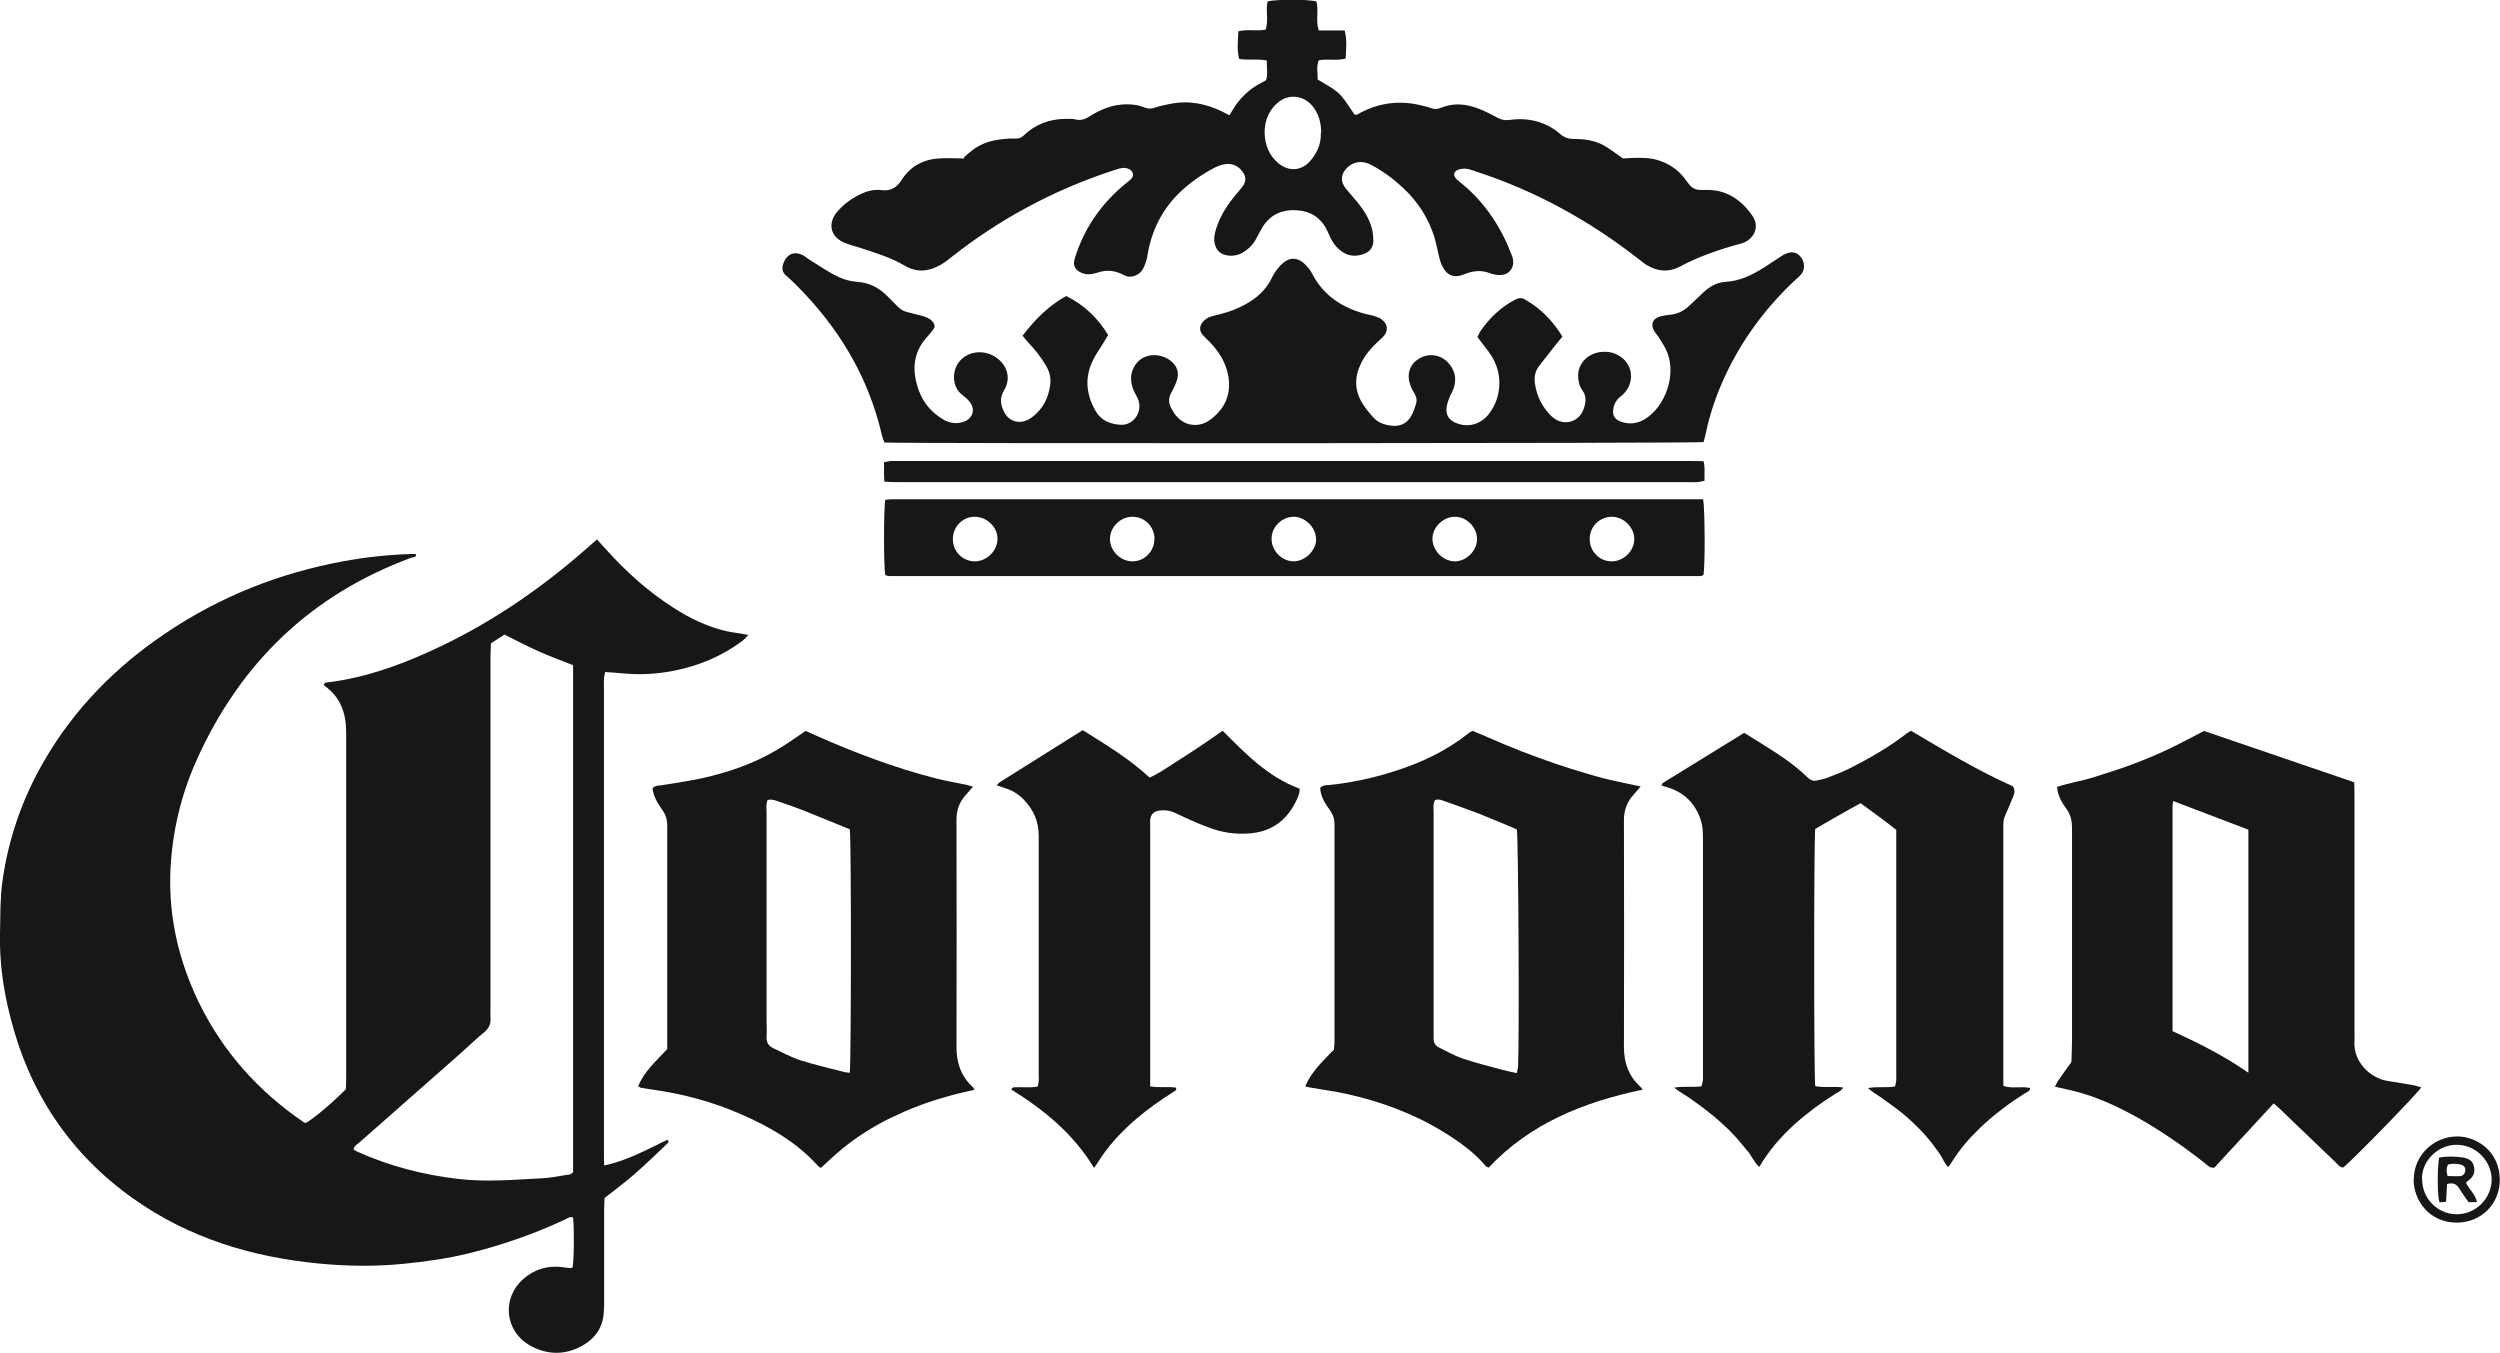 <?xml version="1.0" encoding="UTF-8"?><svg id="Layer_1" xmlns="http://www.w3.org/2000/svg" viewBox="0 0 125.59 67.96"><defs><style>.cls-1{fill:#171717;}</style></defs><path class="cls-1" d="M30.36,58.55c1.18-.26,2.16-.81,3.16-1.29.12.09.04.15,0,.19-.51.49-1.02.98-1.55,1.45-.39.35-.81.66-1.22.99-.12.09-.24.18-.38.29,0,.19-.02.39-.02.6,0,1.51,0,3.02,0,4.53,0,.21,0,.41-.02.62-.04.73-.41,1.28-1.02,1.64-.87.51-1.78.52-2.67.03-1.29-.72-1.45-2.38-.35-3.35.55-.48,1.19-.68,1.92-.6.18.02.37.07.55.04.08-.41.09-1.91.03-2.52-.16-.08-.29.04-.42.1-1.56.73-3.18,1.29-4.85,1.7-1.07.26-2.16.41-3.26.52-1.4.14-2.8.12-4.19-.01-3.38-.32-6.55-1.27-9.35-3.25-3.23-2.28-5.27-5.38-6.22-9.21C.16,49.67-.03,48.3,0,46.91c.02-.88,0-1.75.12-2.62.3-2.17,1.01-4.2,2.11-6.09,1.52-2.61,3.59-4.71,6.09-6.39,2.73-1.84,5.72-3.03,8.96-3.62,1.14-.21,2.29-.33,3.45-.36.05,0,.11,0,.17.01.01.19-.14.14-.22.17-5.05,1.86-8.62,5.3-10.81,10.19-.79,1.77-1.23,3.64-1.31,5.58-.09,2.32.43,4.52,1.44,6.6,1.21,2.47,2.99,4.45,5.25,5.99.03.02.07.03.1.05.35-.18,1.37-1.03,2.03-1.71,0-.19.01-.41.01-.63,0-5.47,0-10.93,0-16.4,0-.3,0-.6,0-.9,0-.95-.28-1.76-1.09-2.33-.01,0-.01-.03-.03-.07.03-.03.06-.08.1-.09,1.84-.21,3.56-.81,5.23-1.57,2.76-1.25,5.25-2.91,7.54-4.88.28-.24.56-.49.85-.74.15.16.27.3.4.44,1.01,1.13,2.13,2.15,3.41,2.97.85.55,1.75.99,2.75,1.21.18.04.37.06.55.09.14.02.29.05.49.09-.13.13-.2.23-.3.3-1.02.76-2.16,1.24-3.41,1.49-.85.17-1.7.22-2.56.14-.3-.03-.59-.05-.92-.07-.02.11-.05.22-.06.32-.01.15,0,.3,0,.45,0,7.74,0,15.49,0,23.23,0,.24,0,.48.01.79ZM28.8,33.42c-.61-.24-1.18-.45-1.74-.7-.58-.26-1.14-.55-1.72-.84-.22.14-.44.28-.68.44,0,.24-.02.48-.02.72,0,5.88,0,11.75,0,17.63,0,.15-.01.3,0,.45.03.3-.07.53-.31.73-.42.34-.8.72-1.21,1.08-1.68,1.48-3.36,2.96-5.04,4.44-.12.1-.28.18-.32.37.07.05.13.09.2.12,1.63.73,3.34,1.17,5.11,1.37,1.4.16,2.8.03,4.19-.04.39-.02.78-.1,1.16-.16.12-.02.26,0,.37-.15v-25.47Z"/><path class="cls-1" d="M48.41,7.92c.3-.28.61-.54,1-.7.42-.18.86-.23,1.31-.26.11,0,.22,0,.34,0,.14,0,.25-.04.35-.14.08-.08.17-.15.25-.22.6-.47,1.29-.65,2.04-.63.11,0,.23,0,.33.03.28.07.5-.02.73-.17.56-.35,1.16-.59,1.84-.59.3,0,.6.04.88.15.2.09.39.08.59,0,.23-.08.47-.12.71-.17.92-.19,1.78-.02,2.61.38.12.06.23.12.37.19.16-.25.29-.49.46-.7.19-.23.41-.44.64-.62.22-.17.48-.29.74-.44.11-.31.02-.63.04-.99-.47-.1-.92,0-1.39-.08-.12-.46-.06-.91-.04-1.39.46-.11.91,0,1.37-.08.16-.47-.01-.96.1-1.42.41-.11,1.99-.11,2.45,0,.13.46-.05.96.12,1.46h1.3c.13.49.07.94.05,1.41-.45.13-.91,0-1.35.09-.14.32-.04.65-.06.96,1.19.71,1.07.6,1.86,1.77.12.03.21-.05.3-.1,1.01-.53,2.06-.63,3.15-.34.13.03.25.06.38.11.17.06.32.06.49-.01.62-.26,1.24-.21,1.86.02.35.13.68.3,1.01.48.17.09.34.13.53.11.24-.03.48-.05.73-.04.71.03,1.35.28,1.89.75.2.17.4.24.65.24.53,0,1.05.06,1.52.32.32.18.61.41.97.66.16,0,.38-.03.61-.03.41-.01.82,0,1.22.14.49.16.9.44,1.23.84.09.12.17.24.27.36.15.18.34.28.59.27.07,0,.15,0,.22,0,1.03-.03,1.78.47,2.35,1.28.46.65-.01,1.27-.54,1.41-.56.15-1.11.32-1.65.52-.49.18-.97.39-1.43.64-.57.3-1.11.25-1.65-.06-.16-.09-.3-.22-.45-.33-2.46-1.92-5.16-3.41-8.14-4.38-.16-.05-.32-.12-.48-.14-.12-.02-.26,0-.38.03-.28.08-.33.3-.12.5.09.09.2.16.3.25,1.16.97,1.95,2.19,2.48,3.6.19.51-.1,1.03-.75.95-.07,0-.15-.03-.22-.04-.07-.02-.14-.04-.21-.07-.41-.14-.8-.09-1.2.07-.53.22-.89.09-1.14-.43-.07-.13-.1-.28-.14-.42-.09-.34-.15-.69-.25-1.03-.3-.94-.82-1.75-1.54-2.43-.49-.46-1.03-.86-1.63-1.18-.44-.23-.87-.17-1.19.13-.35.33-.37.72-.06,1.09.19.23.39.45.58.68.3.38.57.79.7,1.27.06.21.08.44.08.66,0,.31-.18.54-.46.64-.36.14-.73.14-1.07-.08-.26-.17-.45-.39-.59-.66-.07-.13-.12-.27-.19-.41-.32-.68-.87-1.01-1.59-1.04-.75-.03-1.34.26-1.72.94-.11.2-.21.4-.32.59-.16.26-.38.46-.64.61-.26.14-.53.18-.81.12-.3-.06-.49-.25-.57-.55-.07-.26-.02-.52.06-.77.18-.58.49-1.09.86-1.56.15-.19.32-.37.46-.56.2-.26.2-.51,0-.77-.22-.29-.53-.42-.89-.36-.18.03-.36.1-.52.18-.55.29-1.06.63-1.52,1.04-.96.84-1.55,1.89-1.8,3.15-.03.16-.05.33-.1.49-.05.16-.11.32-.2.46-.15.24-.57.44-.89.26-.05-.03-.1-.04-.15-.07-.37-.17-.75-.21-1.15-.08-.12.04-.25.07-.38.09-.21.03-.41-.01-.59-.12-.19-.11-.3-.29-.26-.51.02-.15.07-.29.12-.43.48-1.37,1.29-2.51,2.41-3.44.11-.1.24-.18.34-.29.15-.15.1-.36-.08-.47-.16-.09-.32-.09-.49-.05-.16.04-.32.1-.48.15-2.91.97-5.58,2.41-7.99,4.31-.16.13-.32.26-.5.36-.6.36-1.21.44-1.85.06-.7-.41-1.47-.64-2.23-.89-.25-.08-.5-.14-.75-.24-.75-.29-.92-1-.37-1.61.26-.3.57-.54.91-.73.4-.22.82-.38,1.28-.32.46.06.77-.12,1.02-.52.43-.67,1.07-1.02,1.87-1.07.41-.03.82,0,1.29,0ZM66.37,6.68c0-.54-.13-.99-.46-1.38-.45-.52-1.17-.59-1.7-.16-.16.13-.29.29-.4.46-.42.68-.36,1.68.13,2.31.11.14.25.28.4.38.46.31.98.27,1.38-.1.16-.15.29-.34.4-.53.17-.31.25-.66.23-.99Z"/><path class="cls-1" d="M121.64,54.62c-.25.37-3.25,3.45-3.92,4.03-.19,0-.28-.16-.4-.27-.89-.85-1.78-1.7-2.67-2.56-.13-.13-.27-.25-.43-.39-.52.57-1.03,1.12-1.53,1.66-.49.53-.99,1.06-1.45,1.57-.25.02-.35-.13-.48-.23-1.07-.84-2.19-1.62-3.38-2.29-1.01-.56-2.06-1.05-3.19-1.33-.31-.08-.62-.14-.96-.22.06-.11.1-.2.15-.28.22-.32.45-.64.68-.96.01-.37.03-.74.03-1.11,0-3.54,0-7.09,0-10.63,0-.37-.06-.68-.29-.99-.23-.31-.43-.65-.46-1.09.63-.21,1.28-.3,1.89-.5.64-.21,1.28-.4,1.91-.64.61-.23,1.21-.48,1.8-.76.59-.28,1.16-.59,1.78-.91,2.48.85,5,1.71,7.55,2.58,0,.23.01.45.01.67,0,3.95,0,7.91,0,11.86,0,.15.01.3,0,.45-.08,1.07.8,1.88,1.65,2.02.44.07.88.14,1.32.22.12.02.24.07.37.1ZM112.95,53.89v-12.21c-1.25-.48-2.5-.95-3.78-1.44-.02.13-.03.22-.03.31,0,3.75,0,7.49,0,11.25,1.31.6,2.57,1.23,3.81,2.09Z"/><path class="cls-1" d="M87.63,36.82c1.12.71,2.25,1.33,3.18,2.24.14.13.27.19.45.15.16-.04.33-.06.49-.12.42-.16.84-.32,1.23-.52.98-.5,1.94-1.05,2.81-1.73.06-.04.13-.08.21-.13,1.69,1,3.36,2.01,5.12,2.79.11.18.09.33.03.47-.12.31-.25.62-.39.93-.08.17-.13.34-.12.54,0,.11,0,.22,0,.34,0,4.03,0,8.06,0,12.09,0,.22,0,.44,0,.68.46.16.91,0,1.35.11-.02.17-.16.2-.26.26-.81.51-1.57,1.08-2.26,1.74-.54.52-1.03,1.08-1.42,1.72-.05.08-.1.15-.18.25-.21-.21-.28-.46-.43-.67-.17-.22-.32-.46-.5-.67-.16-.2-.34-.4-.52-.58-.2-.2-.4-.39-.61-.58-.2-.17-.4-.34-.61-.49-.22-.17-.46-.32-.68-.49-.2-.15-.44-.26-.68-.49.49-.09.92,0,1.36-.08.02-.1.05-.2.06-.31.01-.09,0-.19,0-.28,0-3.94,0-7.87,0-11.81,0-.15,0-.3,0-.49-.57-.46-1.17-.88-1.79-1.34-.79.42-1.54.87-2.28,1.29-.07.54-.07,12.44,0,12.92.44.1.91,0,1.4.07-.08.17-.23.22-.34.29-.75.46-1.45.98-2.11,1.57-.68.62-1.28,1.31-1.76,2.13-.26-.22-.37-.53-.56-.76-.22-.26-.42-.52-.65-.77-.21-.23-.44-.46-.68-.67-.23-.21-.48-.42-.73-.61-.26-.21-.54-.4-.81-.6-.25-.18-.53-.32-.85-.57.5-.09.93,0,1.38-.07.02-.1.05-.2.07-.31.01-.11,0-.22,0-.34,0-3.92,0-7.84,0-11.75,0-.31,0-.64-.1-.94-.26-.83-.81-1.41-1.66-1.67-.11-.03-.21-.06-.33-.1.03-.05.05-.11.08-.13,1.35-.83,2.7-1.66,4.09-2.52Z"/><path class="cls-1" d="M82.52,54.74c-2.97.62-5.65,1.7-7.74,3.92-.07-.04-.13-.06-.16-.1-.6-.71-1.35-1.23-2.13-1.71-1.49-.91-3.11-1.51-4.82-1.89-.62-.14-1.25-.22-1.87-.33-.07-.01-.13-.03-.23-.06.32-.75.89-1.27,1.44-1.84,0-.1.03-.23.03-.35,0-3.65,0-7.31,0-10.96,0-.28-.07-.5-.23-.72-.24-.33-.47-.68-.49-1.12.14-.16.34-.13.52-.15,1.1-.12,2.17-.35,3.22-.69,1.34-.42,2.6-1.02,3.71-1.9.06-.05.12-.08.2-.13.54.23,1.09.47,1.64.7.55.23,1.11.45,1.67.65.54.2,1.09.39,1.64.56.57.18,1.14.35,1.72.5.57.14,1.15.25,1.78.39-.15.17-.25.3-.36.42-.33.36-.48.77-.48,1.27.01,3.8.01,7.61,0,11.41,0,.8.25,1.46.83,1.99.03.02.04.06.11.14ZM72.09,40.19c-.11.19-.07.4-.07.6,0,3.69,0,7.39,0,11.08,0,.09,0,.19,0,.28-.01.21.07.37.25.46.38.19.76.41,1.16.55.65.22,1.32.39,1.99.57.25.07.5.12.78.18.02-.12.05-.21.06-.3.07-1.35.02-11.48-.06-11.94-.1-.05-.22-.1-.34-.15-.53-.22-1.07-.45-1.6-.66-.56-.21-1.12-.41-1.68-.61-.16-.06-.31-.12-.49-.06Z"/><path class="cls-1" d="M48.98,54.74c-.52.12-.99.22-1.45.36-.47.13-.93.28-1.38.45-.47.18-.93.38-1.39.6-.43.21-.86.45-1.27.71-.41.26-.8.54-1.18.85-.37.3-.72.64-1.07.96-.05-.03-.09-.05-.12-.07-1.07-1.2-2.42-1.98-3.86-2.61-1.42-.63-2.91-1.03-4.46-1.25-.2-.03-.41-.06-.61-.1-.03,0-.06-.03-.13-.07.3-.75.9-1.26,1.46-1.87v-.4c0-3.6,0-7.2,0-10.8,0-.32-.07-.57-.26-.83-.23-.32-.43-.66-.48-1.07.14-.16.33-.13.51-.16.7-.12,1.4-.21,2.09-.37,1.26-.29,2.47-.71,3.6-1.37.5-.29.97-.63,1.49-.98.15.07.34.14.52.23,1.96.87,3.97,1.63,6.05,2.16.51.13,1.02.21,1.53.32.09.02.17.05.31.09-.14.16-.24.28-.35.4-.33.36-.48.76-.48,1.27.01,3.81.01,7.61,0,11.42,0,.79.23,1.46.82,2,.03.02.04.06.09.14ZM42.69,53.88c.07-.47.08-11.71,0-12.22-.76-.31-1.54-.63-2.31-.94-.43-.17-.87-.32-1.31-.47-.16-.06-.31-.11-.51-.06-.09.21-.05.44-.05.65,0,3.47,0,6.93,0,10.4,0,.28.02.56,0,.84-.02.28.1.47.34.58.46.21.9.46,1.38.61.73.23,1.47.4,2.21.59.08.02.18.02.26.03Z"/><path class="cls-1" d="M51.39,16.84c.6-.79,1.28-1.47,2.17-1.97.89.44,1.58,1.09,2.11,1.96-.08.13-.15.25-.23.38-.19.32-.42.62-.57.96-.4.87-.28,1.72.19,2.51.28.47.77.65,1.29.66.61,0,1.04-.64.84-1.23-.05-.16-.15-.3-.22-.45-.17-.39-.22-.79-.02-1.19.45-.88,1.57-.74,2.03-.18.19.23.24.51.15.79-.07.21-.16.42-.27.61-.16.27-.17.53-.03.8.09.16.18.33.31.46.44.47,1.13.54,1.68.12.73-.55,1.05-1.3.88-2.21-.12-.64-.45-1.18-.9-1.65-.12-.12-.24-.23-.36-.36-.19-.21-.2-.44-.03-.66.12-.15.27-.25.46-.3.14-.04.29-.07.43-.11.46-.11.89-.28,1.3-.51.55-.31,1-.71,1.28-1.29.11-.23.26-.45.44-.64.43-.46.88-.45,1.3,0,.13.13.24.29.32.45.57,1.08,1.51,1.67,2.65,1.98.16.04.33.06.49.12.12.04.25.09.35.17.29.23.32.55.08.83-.1.11-.22.2-.33.31-.33.31-.61.65-.81,1.06-.33.67-.33,1.34.06,1.98.16.27.37.52.58.75.25.27.6.37.96.4.39.03.7-.13.9-.45.12-.2.2-.44.27-.67.05-.16.02-.33-.07-.48-.08-.14-.17-.29-.22-.45-.2-.53-.03-1.04.43-1.32.47-.29,1.06-.22,1.44.17.39.4.48.87.28,1.39-.05.12-.12.23-.17.35-.06.16-.12.31-.15.48-.07.41.09.69.47.84.6.25,1.24.07,1.65-.46.64-.83.7-1.99.14-2.89-.21-.33-.47-.63-.72-.97.05-.1.1-.22.17-.32.45-.65,1.02-1.19,1.73-1.56.16-.08.31-.11.48-.01.8.45,1.41,1.08,1.89,1.87-.12.15-.23.27-.33.4-.28.35-.55.71-.83,1.06-.21.27-.27.57-.22.9.09.63.36,1.17.81,1.62.04.04.08.07.13.11.54.41,1.27.2,1.5-.44.12-.32.17-.64-.06-.96-.16-.21-.21-.48-.21-.74,0-.58.45-1.07,1.08-1.17.28-.04.56-.02.82.1.78.33,1,1.26.46,1.91-.08.1-.19.18-.29.27-.19.17-.29.39-.31.64-.03.25.08.44.31.54.44.19.88.15,1.29-.1,1.02-.63,1.56-2.19,1.13-3.31-.1-.28-.28-.53-.43-.78-.06-.1-.14-.18-.2-.27-.25-.35-.13-.7.28-.8.16-.04.33-.06.5-.08.37-.04.68-.2.94-.45.23-.22.47-.43.69-.65.32-.31.69-.52,1.13-.55.72-.04,1.33-.34,1.92-.71.25-.16.5-.33.75-.49.12-.08.25-.17.38-.22.3-.13.56-.06.75.19.19.25.2.6.02.83-.09.12-.21.21-.32.31-1.5,1.41-2.7,3.03-3.56,4.91-.41.9-.73,1.83-.93,2.81-.03.14-.08.29-.11.42-.44.06-40.42.08-41.15.02-.04-.12-.1-.25-.13-.39-.69-2.96-2.2-5.44-4.34-7.56-.15-.14-.29-.29-.45-.42-.23-.18-.24-.41-.15-.65.18-.46.56-.61.99-.38.13.07.24.18.37.25.38.24.75.48,1.14.7.38.21.78.35,1.22.38.58.04,1.07.29,1.48.7.92.92.58.69,1.74,1,.22.06.43.14.57.32.09.12.11.24.02.36-.1.14-.21.27-.32.39-.74.82-.76,1.75-.4,2.72.22.59.63,1.06,1.16,1.39.33.21.69.28,1.07.15.45-.15.61-.58.34-.97-.11-.15-.25-.27-.4-.38-.55-.43-.5-1.23-.16-1.66.44-.56,1.29-.65,1.91-.19.43.32.76.94.34,1.64-.23.38-.16.71.01,1.06.23.46.72.63,1.19.4.16-.08.32-.2.45-.33.4-.39.61-.89.68-1.44.04-.32-.03-.63-.19-.91-.25-.44-.56-.83-.91-1.2-.1-.11-.19-.22-.3-.36Z"/><path class="cls-1" d="M85.56,25.08c.09.5.1,3.29.02,3.8-.05.02-.1.06-.15.06-13.59,0-27.17,0-40.76,0-.07,0-.14-.03-.2-.05-.08-.46-.08-3.25,0-3.78.1-.01.2-.03.31-.03.15,0,.3,0,.45,0,13.19,0,26.39,0,39.58,0h.75ZM80.95,28.2c.61.01,1.15-.52,1.15-1.12,0-.58-.51-1.1-1.1-1.12-.63-.01-1.14.48-1.14,1.12,0,.61.48,1.11,1.08,1.12ZM50.11,27.06c0-.6-.56-1.12-1.18-1.1-.6.02-1.07.52-1.06,1.14,0,.61.5,1.1,1.1,1.1.6,0,1.15-.54,1.14-1.14ZM58,27.1c0-.64-.48-1.14-1.12-1.14-.59,0-1.11.51-1.12,1.1-.01.6.52,1.14,1.13,1.14.6,0,1.09-.49,1.1-1.1ZM66.11,27.11c.02-.57-.5-1.12-1.08-1.15-.59-.02-1.13.47-1.15,1.06-.03.62.49,1.17,1.1,1.18.57,0,1.12-.52,1.14-1.09ZM74.2,27.07c0-.58-.52-1.11-1.11-1.11-.58,0-1.12.51-1.13,1.09-.01.6.54,1.16,1.14,1.15.58-.01,1.1-.54,1.1-1.12Z"/><path class="cls-1" d="M57.75,54.57c.49.09.92,0,1.33.07.04.14-.06.17-.13.21-.65.41-1.27.85-1.86,1.35-.77.66-1.45,1.39-1.98,2.26-.04.06-.08.11-.15.21-1.04-1.72-2.52-2.92-4.16-3.94.08-.16.21-.1.31-.11.11-.01.22,0,.34,0,.11,0,.22,0,.34,0,.11,0,.22-.02.33-.03.09-.22.06-.43.06-.63,0-1.64,0-3.28,0-4.93,0-2.35,0-4.7,0-7.05,0-.72-.26-1.3-.75-1.81-.25-.26-.55-.45-.89-.56-.15-.05-.3-.1-.47-.16.06-.06.09-.11.13-.14,1.39-.87,2.78-1.74,4.19-2.63,1.17.73,2.33,1.43,3.36,2.38.44-.19.84-.47,1.24-.73.41-.26.82-.52,1.22-.79.4-.27.8-.54,1.21-.83,1.15,1.15,2.28,2.33,3.87,2.91,0,.28-.12.51-.24.74-.49.94-1.27,1.44-2.32,1.51-.68.05-1.35-.05-1.98-.29-.58-.21-1.14-.47-1.69-.73-.27-.13-.53-.17-.81-.13-.29.04-.44.18-.47.47-.01.13,0,.26,0,.39,0,4.14,0,8.28,0,12.42v.56Z"/><path class="cls-1" d="M44.43,24.21c-.01-.18-.02-.29-.02-.41,0-.19,0-.37,0-.58.13-.02.23-.05.34-.06.15,0,.3,0,.45,0,13.21,0,26.43,0,39.64,0,.24,0,.48,0,.74.01.09.34.03.65.05.98-.13.03-.23.06-.34.07-.17.01-.34,0-.5,0-13.18,0-26.35,0-39.53,0-.26,0-.52,0-.82-.02Z"/><path class="cls-1" d="M121.26,59.24c0-1.19.99-2.15,2.19-2.15.94,0,2.11.72,2.13,2.15.02,1.21-.92,2.18-2.16,2.18-1.39,0-2.17-1.12-2.17-2.17ZM121.68,59.25c0,.96.77,1.74,1.73,1.75.95,0,1.74-.77,1.76-1.72.02-.91-.76-1.78-1.77-1.77-.93,0-1.76.81-1.73,1.75Z"/><path class="cls-1" d="M122.93,59.49c-.02.3-.03.57-.05.88-.12.01-.22.02-.32.03-.12-.17-.13-1.62-.03-2.25.39-.07.8-.06,1.2,0,.25.04.47.14.54.41.08.27.02.51-.21.7-.06.04-.11.09-.18.15.15.34.48.58.55.98h-.42c-.17-.24-.34-.48-.5-.73-.13-.2-.31-.25-.58-.18ZM122.96,59.08c.24,0,.44.02.64,0,.16-.02.25-.16.25-.31,0-.15-.1-.23-.24-.27-.21-.05-.43-.05-.63,0-.1.2-.08.37-.02.59Z"/></svg>